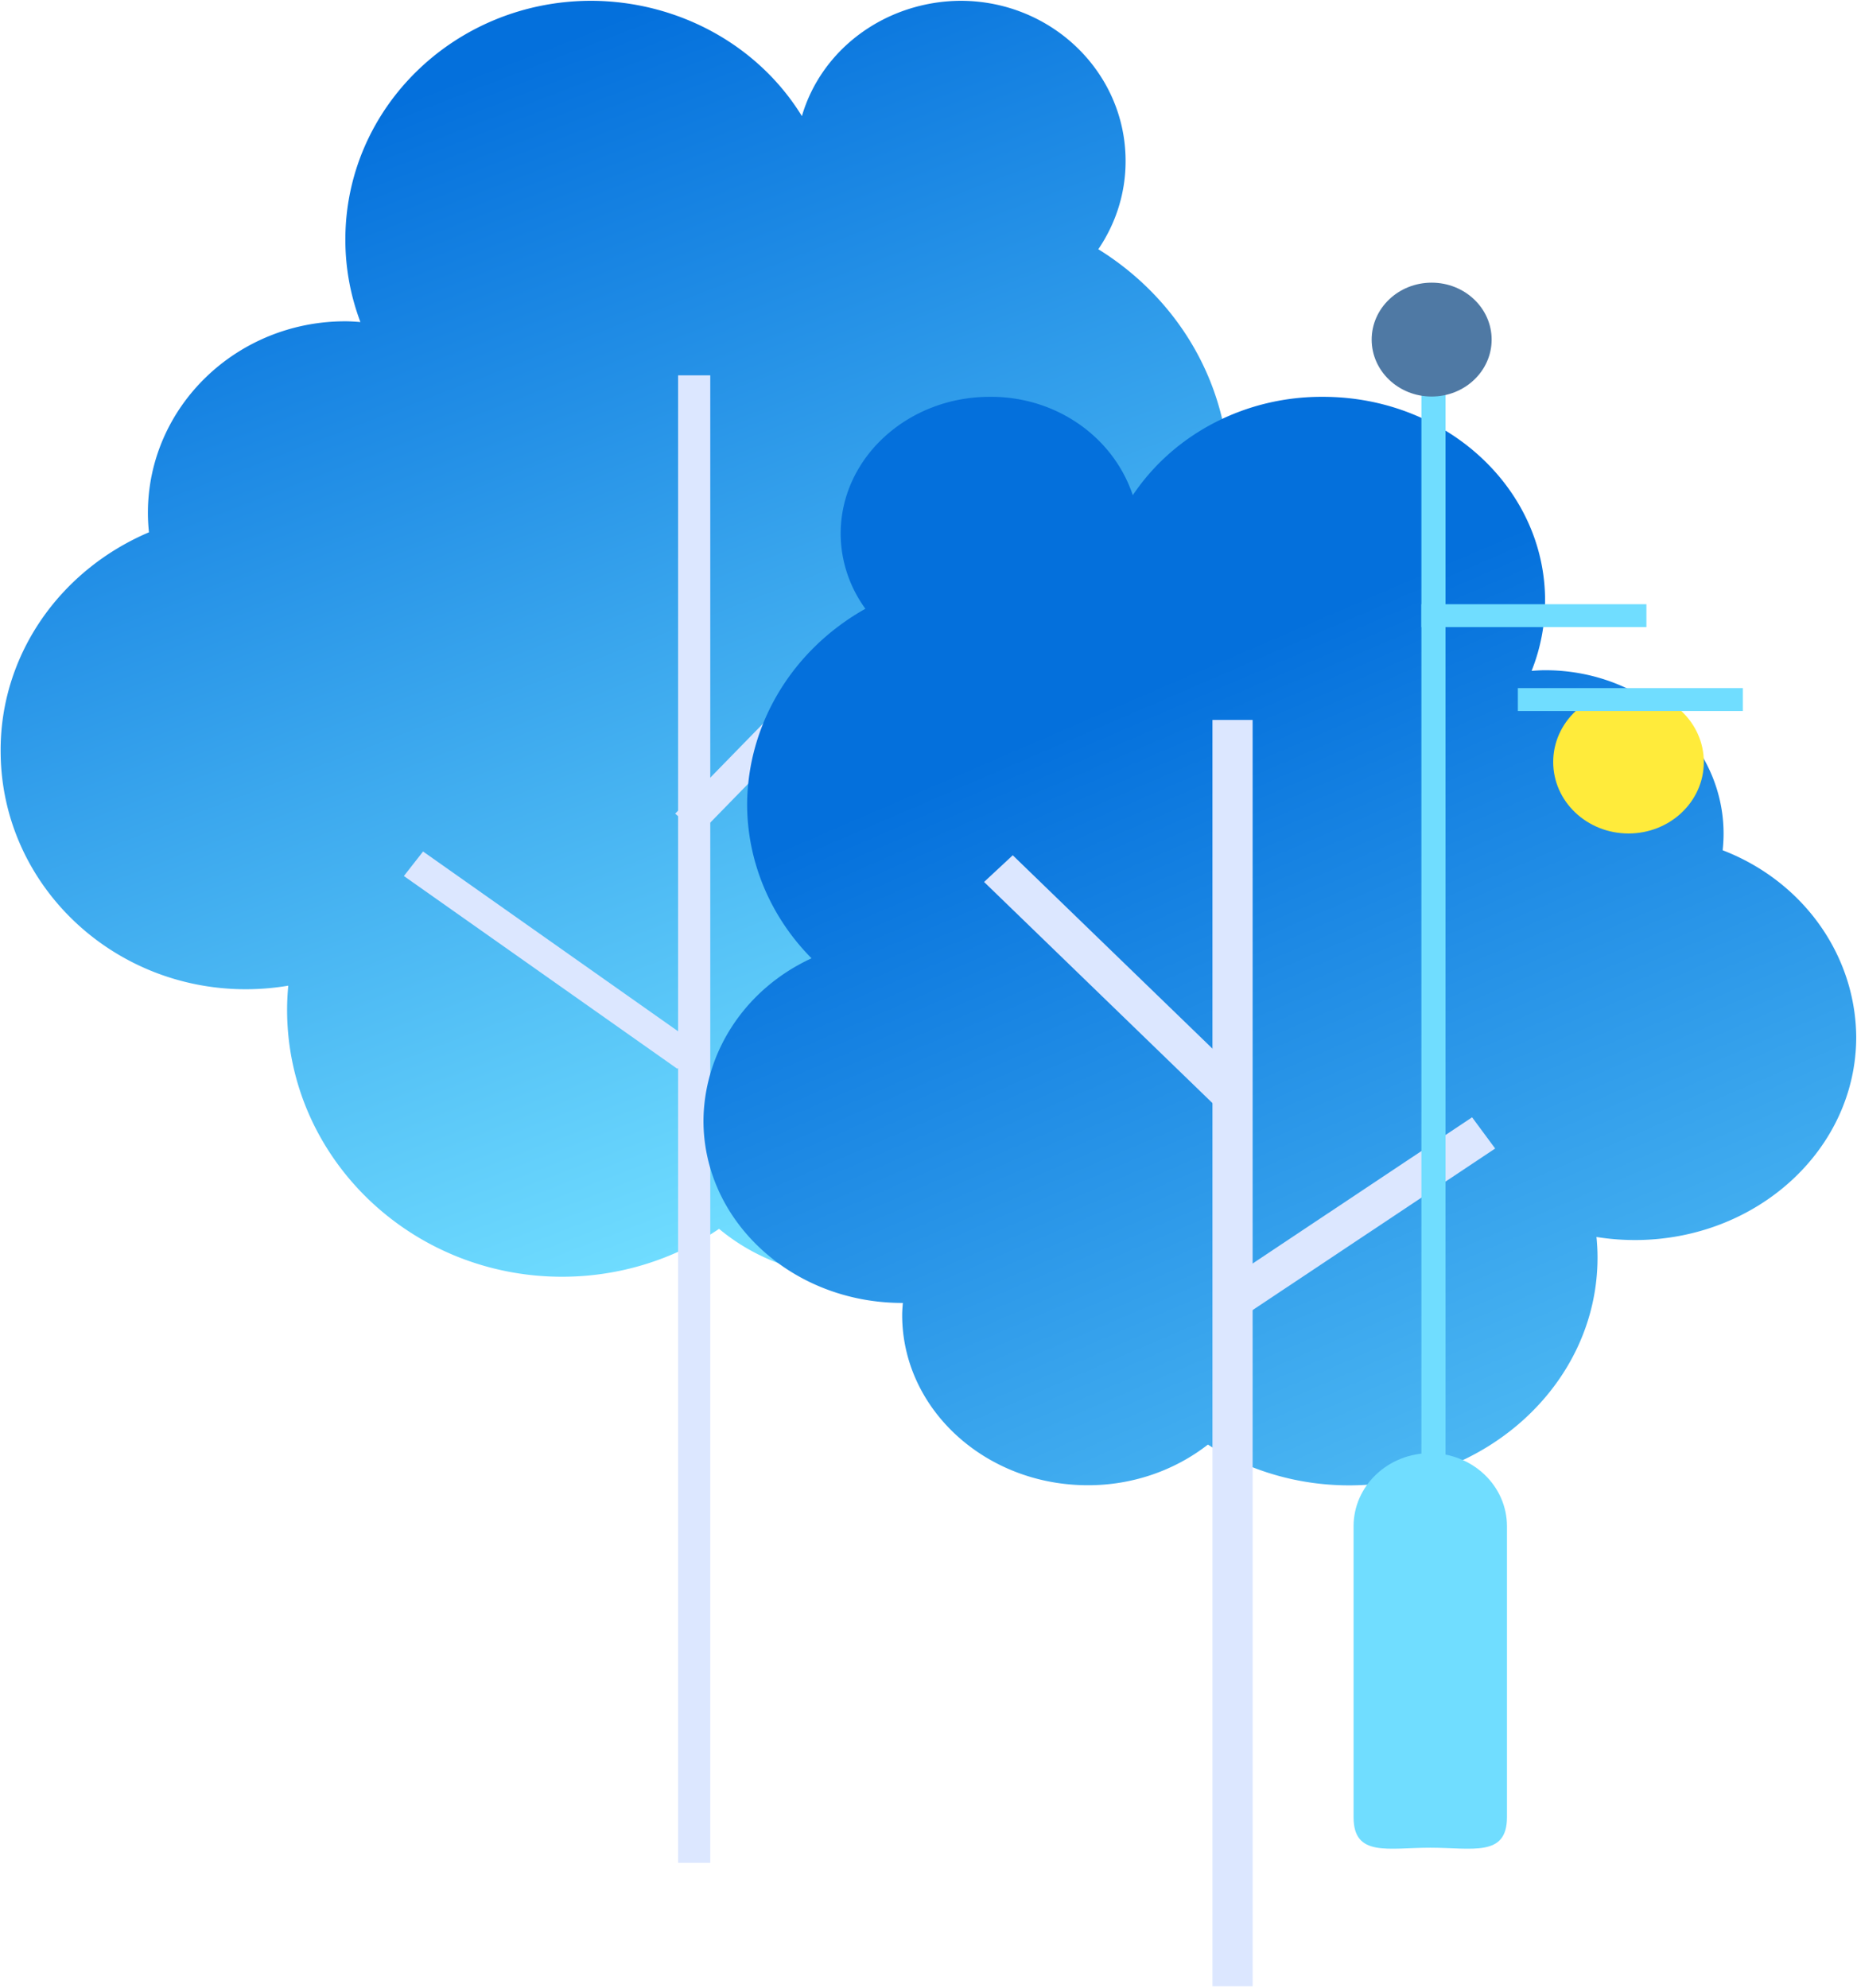 <svg width="454" height="486" fill="none" xmlns="http://www.w3.org/2000/svg"><path d="M283.051 161.083c6.645-7.216 11.581-15.701 14.475-24.883a63.713 63.713 0 002.3-28.339c-1.378-9.494-4.886-18.597-10.287-26.694-5.402-8.097-12.571-15-21.024-20.242 4.371-6.427 6.688-13.917 6.671-21.567 0-21.629-18.057-39.165-40.377-39.165-8.812.058-17.364 2.84-24.359 7.928-6.995 5.087-12.051 12.2-14.402 20.262-5.252-8.548-12.766-15.645-21.796-20.59C165.221 2.85 154.986.23 144.56.193c-33.205 0-60.128 26.06-60.128 58.372a56.91 56.91 0 003.682 20.157c-1.227-.092-2.438-.184-3.682-.184-26.665 0-48.274 20.97-48.274 46.844 0 1.533.097 3.173.258 4.737-10.85 4.618-20.052 12.128-26.488 21.617C3.49 161.225.097 172.284.158 183.57c0 32.19 26.843 58.249 59.935 58.249a62.58 62.58 0 0010.385-.874 64.124 64.124 0 00-.29 5.871c0 36.053 30.12 65.284 67.25 65.284 13.76-.006 27.174-4.101 38.357-11.711 8.991 7.494 20.546 11.629 32.511 11.635 27.763 0 50.245-21.828 50.245-48.776 0-1.165-.097-2.314-.178-3.449h.178c29.716 0 53.813-23.391 53.813-52.224.045-9.55-2.662-18.93-7.829-27.124-5.166-8.195-12.596-14.893-21.484-19.368z" fill="url(#paint0_linear)"/><path d="M173.647 91.751h-7.865v363.626h7.865V91.751z" fill="#DCE7FF"/><path d="M229.558 132.792l-64.49 66.099 5.771 5.072 64.49-66.099-5.771-5.072zM103.429 208.148l-4.69 5.993 66.866 47.132 4.689-5.993-66.865-47.132z" fill="#DCE7FF"/><path d="M198.406 234.254c-10.101-10.199-15.731-23.665-15.747-37.662.057-9.657 2.749-19.134 7.816-27.508 5.067-8.374 12.335-15.359 21.094-20.272-3.929-5.409-6.036-11.823-6.041-18.394 0-18.394 16.312-33.416 36.452-33.416 7.773-.072 15.366 2.225 21.66 6.555 6.294 4.329 10.958 10.462 13.306 17.495 4.968-7.417 11.839-13.514 19.969-17.721 8.13-4.207 17.252-6.385 26.512-6.33 29.992 0 54.314 22.289 54.314 49.788a46.088 46.088 0 01-3.294 17.199c1.098-.077 2.196-.153 3.327-.153 24.064 0 43.606 17.888 43.606 39.961a37.481 37.481 0 01-.226 4.047c9.591 3.688 17.814 9.995 23.627 18.121 5.813 8.126 8.956 17.706 9.029 27.528 0 27.423-24.226 49.634-54.136 49.634a58.985 58.985 0 01-9.368-.751c.162 1.655.259 3.326.259 5.012 0 30.765-27.182 55.704-60.726 55.704-12.297.007-24.318-3.461-34.53-9.963-8.275 6.447-18.656 9.959-29.362 9.933-25.065 0-45.382-18.64-45.382-41.617 0-.997.096-1.978.161-2.944h-.161c-26.826 0-48.581-19.927-48.581-44.56.063-8.296 2.572-16.41 7.241-23.423 4.67-7.014 11.314-12.647 19.181-16.263z" fill="url(#paint1_linear)"/><path d="M306.243 175.99h-9.82v309.547h9.82V175.99z" fill="#DCE7FF"/><path d="M247.598 209.068l-7.012 6.524 58.237 56.385 7.012-6.525-58.237-56.384zM359.896 273.123l-60.375 40.214 5.64 7.629 60.376-40.214-5.641-7.629z" fill="#DCE7FF"/><path d="M402.516 147.701h-55.009v5.595h55.009v-5.595z" fill="#70DDFF"/><path d="M398.139 203.742c10.169 0 18.412-7.823 18.412-17.474s-8.243-17.475-18.412-17.475c-10.168 0-18.411 7.824-18.411 17.475 0 9.651 8.243 17.474 18.411 17.474z" fill="#FFEB3B"/><path d="M353.402 93.622h-5.895v277.847h5.895V93.622z" fill="#70DDFF"/><path d="M350.011 96.933c8.099 0 14.665-6.232 14.665-13.919s-6.566-13.918-14.665-13.918-14.665 6.231-14.665 13.918c0 7.687 6.566 13.919 14.665 13.919z" fill="#4F79A4"/><path d="M426.096 168.211h-55.009v5.595h55.009v-5.595zM349.672 451.668c-10.321 0-18.751 2.346-18.751-7.449v-71.202c.013-4.718 1.992-9.239 5.505-12.576 3.513-3.337 8.275-5.22 13.246-5.236 4.97.016 9.732 1.899 13.245 5.236 3.513 3.337 5.493 7.858 5.505 12.576v71.202c0 9.795-8.43 7.449-18.75 7.449z" fill="#70DDFF"/><defs><linearGradient id="paint0_linear" x1="73.5" y1="34" x2="177.5" y2="304" gradientUnits="userSpaceOnUse"><stop stop-color="#0470DC"/><stop offset="1" stop-color="#70DDFF"/></linearGradient><linearGradient id="paint1_linear" x1="269" y1="173.029" x2="386" y2="444.029" gradientUnits="userSpaceOnUse"><stop stop-color="#0470DC"/><stop offset="1" stop-color="#6BD7FD"/><stop offset="1" stop-color="#70DDFF"/></linearGradient></defs></svg>